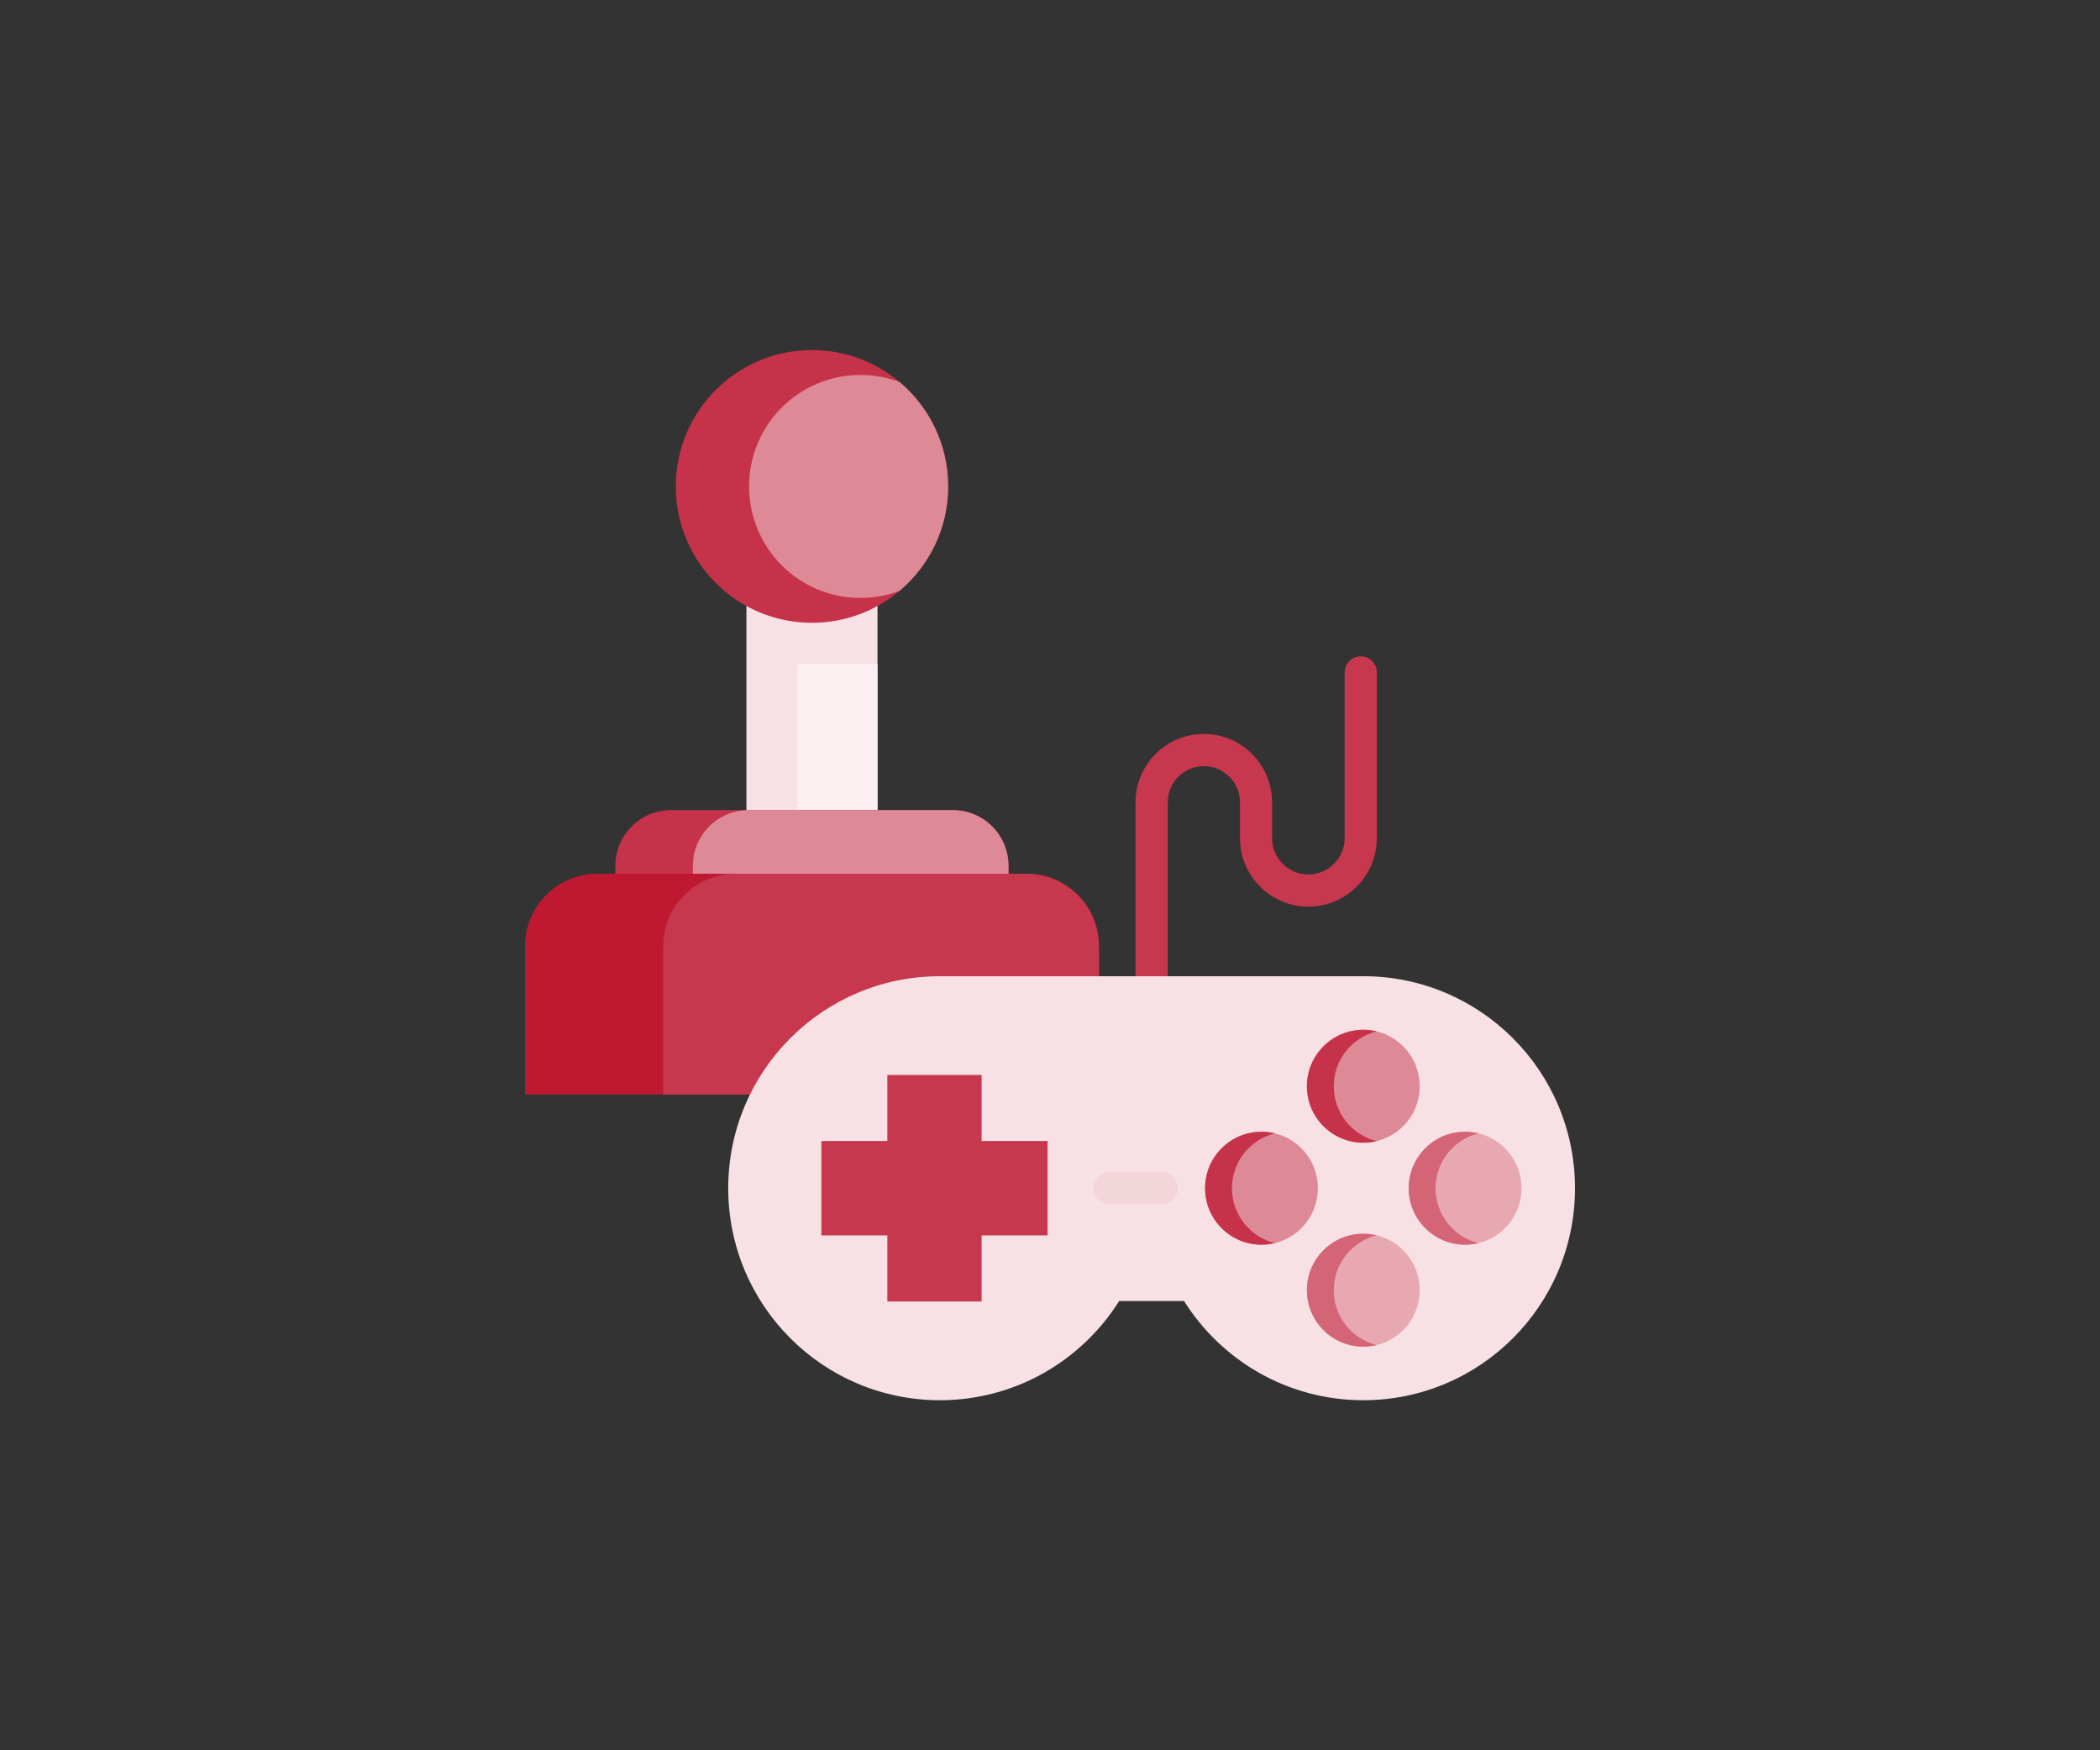 <svg width="48" height="40" viewBox="0 0 48 40" fill="none" xmlns="http://www.w3.org/2000/svg">
<rect x="0" y="0" width="48" height="40" fill="#333333" stroke="none"/>
<g clip-path="url(#clip0_2545_2790)">
<path d="M17.061 12.698H20.057V19.242H17.061V12.698Z" fill="#F7E1E4"/>
<path d="M18.225 15.176H20.057V19.242H18.225V15.176Z" fill="#FBEFF1"/>
<path d="M23.052 19.788V20.976H14.065V19.788C14.065 19.085 14.635 18.514 15.338 18.514H21.781C22.483 18.514 23.052 19.084 23.052 19.788Z" fill="#C63249"/>
<path d="M23.052 19.788V20.976H15.837V19.788C15.837 19.085 16.406 18.514 17.108 18.514H21.78C22.482 18.514 23.051 19.084 23.051 19.788H23.052Z" fill="#DE8A96"/>
<path d="M25.118 21.625V25.013H12V21.625C12 20.71 12.741 19.968 13.654 19.968H23.464C24.378 19.968 25.118 20.71 25.118 21.625Z" fill="#BF1932"/>
<path d="M25.119 21.625V25.013H15.159V21.625C15.159 20.71 15.9 19.968 16.813 19.968H23.465C24.379 19.968 25.119 20.71 25.119 21.625H25.119Z" fill="#C7374D"/>
<path d="M21.672 11.117C21.672 12.074 21.241 12.93 20.562 13.502C20.021 13.958 19.322 14.233 18.559 14.233C16.84 14.233 15.446 12.838 15.446 11.117C15.446 9.396 16.84 8 18.559 8C19.322 8 20.022 8.275 20.563 8.732C21.241 9.303 21.672 10.16 21.672 11.117Z" fill="#C63249"/>
<path d="M21.672 11.117C21.672 12.074 21.241 12.93 20.562 13.502C20.283 13.607 19.982 13.665 19.666 13.665C18.261 13.665 17.122 12.524 17.122 11.117C17.122 9.709 18.261 8.569 19.666 8.569C19.982 8.569 20.284 8.626 20.563 8.732C21.241 9.303 21.672 10.16 21.672 11.117Z" fill="#DE8A96"/>
<path d="M26.323 24.059C26.12 24.059 25.955 23.894 25.955 23.691V18.335C25.955 17.474 26.655 16.773 27.515 16.773C28.376 16.773 29.076 17.474 29.076 18.335V19.154C29.076 19.612 29.448 19.985 29.906 19.985C30.363 19.985 30.735 19.612 30.735 19.154V15.367C30.735 15.164 30.9 14.999 31.103 14.999C31.306 14.999 31.47 15.164 31.47 15.367V19.154C31.47 20.018 30.769 20.72 29.906 20.72C29.044 20.72 28.342 20.018 28.342 19.154V18.335C28.342 17.88 27.972 17.509 27.517 17.509C27.061 17.509 26.691 17.88 26.691 18.335V23.691C26.691 23.894 26.526 24.059 26.323 24.059H26.323Z" fill="#C7374D"/>
<path d="M31.161 22.31H21.483C18.811 22.31 16.645 24.479 16.645 27.155C16.645 29.831 18.811 32 21.483 32C23.209 32 24.724 31.095 25.581 29.733H27.064C27.92 31.095 29.435 32 31.161 32C33.834 32 36 29.831 36 27.155C36 24.479 33.834 22.31 31.161 22.31Z" fill="#F7E1E4"/>
<path d="M23.945 26.076H22.437V24.567H20.282V26.076H18.774V28.233H20.282V29.743H22.437V28.233H23.945V26.076Z" fill="#C7374D"/>
<path d="M30.123 27.155C30.123 27.868 29.546 28.446 28.834 28.446C28.122 28.446 27.545 27.868 27.545 27.155C27.545 26.442 28.122 25.864 28.834 25.864C29.546 25.864 30.123 26.442 30.123 27.155Z" fill="#DE8A96"/>
<path d="M26.556 27.522H25.358C25.155 27.522 24.99 27.358 24.99 27.154C24.99 26.951 25.155 26.787 25.358 26.787H26.556C26.759 26.787 26.924 26.951 26.924 27.154C26.924 27.358 26.759 27.522 26.556 27.522Z" fill="#F3D6DA"/>
<path d="M32.45 24.825C32.45 25.538 31.873 26.115 31.161 26.115C30.449 26.115 29.872 25.538 29.872 24.825C29.872 24.112 30.449 23.534 31.161 23.534C31.873 23.534 32.45 24.112 32.45 24.825Z" fill="#DE8A96"/>
<path d="M34.777 27.155C34.777 27.868 34.2 28.446 33.488 28.446C32.776 28.446 32.199 27.868 32.199 27.155C32.199 26.442 32.776 25.864 33.488 25.864C34.2 25.864 34.777 26.442 34.777 27.155Z" fill="#E7A8B1"/>
<path d="M32.45 29.485C32.45 30.198 31.873 30.776 31.161 30.776C30.449 30.776 29.872 30.198 29.872 29.485C29.872 28.772 30.449 28.195 31.161 28.195C31.873 28.195 32.45 28.772 32.45 29.485Z" fill="#E7A8B1"/>
<path d="M31.468 30.739C31.37 30.763 31.267 30.776 31.161 30.776C30.45 30.776 29.872 30.198 29.872 29.485C29.872 28.772 30.45 28.195 31.161 28.195C31.267 28.195 31.37 28.207 31.468 28.232C30.904 28.37 30.486 28.879 30.486 29.485C30.486 30.092 30.904 30.602 31.468 30.739Z" fill="#D46576"/>
<path d="M33.795 28.408C33.697 28.433 33.594 28.446 33.488 28.446C32.777 28.446 32.199 27.868 32.199 27.155C32.199 26.442 32.777 25.864 33.488 25.864C33.594 25.864 33.697 25.877 33.795 25.901C33.231 26.039 32.813 26.548 32.813 27.155C32.813 27.762 33.231 28.271 33.795 28.409V28.408Z" fill="#D46576"/>
<path d="M31.468 26.078C31.37 26.103 31.267 26.115 31.161 26.115C30.45 26.115 29.872 25.538 29.872 24.825C29.872 24.112 30.45 23.534 31.161 23.534C31.267 23.534 31.37 23.547 31.468 23.572C30.904 23.709 30.486 24.218 30.486 24.825C30.486 25.432 30.904 25.941 31.468 26.079V26.078Z" fill="#C63249"/>
<path d="M29.141 28.408C29.043 28.433 28.939 28.446 28.834 28.446C28.122 28.446 27.545 27.868 27.545 27.155C27.545 26.442 28.122 25.864 28.834 25.864C28.939 25.864 29.043 25.877 29.141 25.901C28.577 26.039 28.159 26.548 28.159 27.155C28.159 27.762 28.578 28.271 29.141 28.409V28.408Z" fill="#C63249"/>
</g>
<defs>
<clipPath id="clip0_2545_2790">
<rect width="24" height="24" fill="white" transform="translate(12 8)"/>
</clipPath>
</defs>
</svg>
